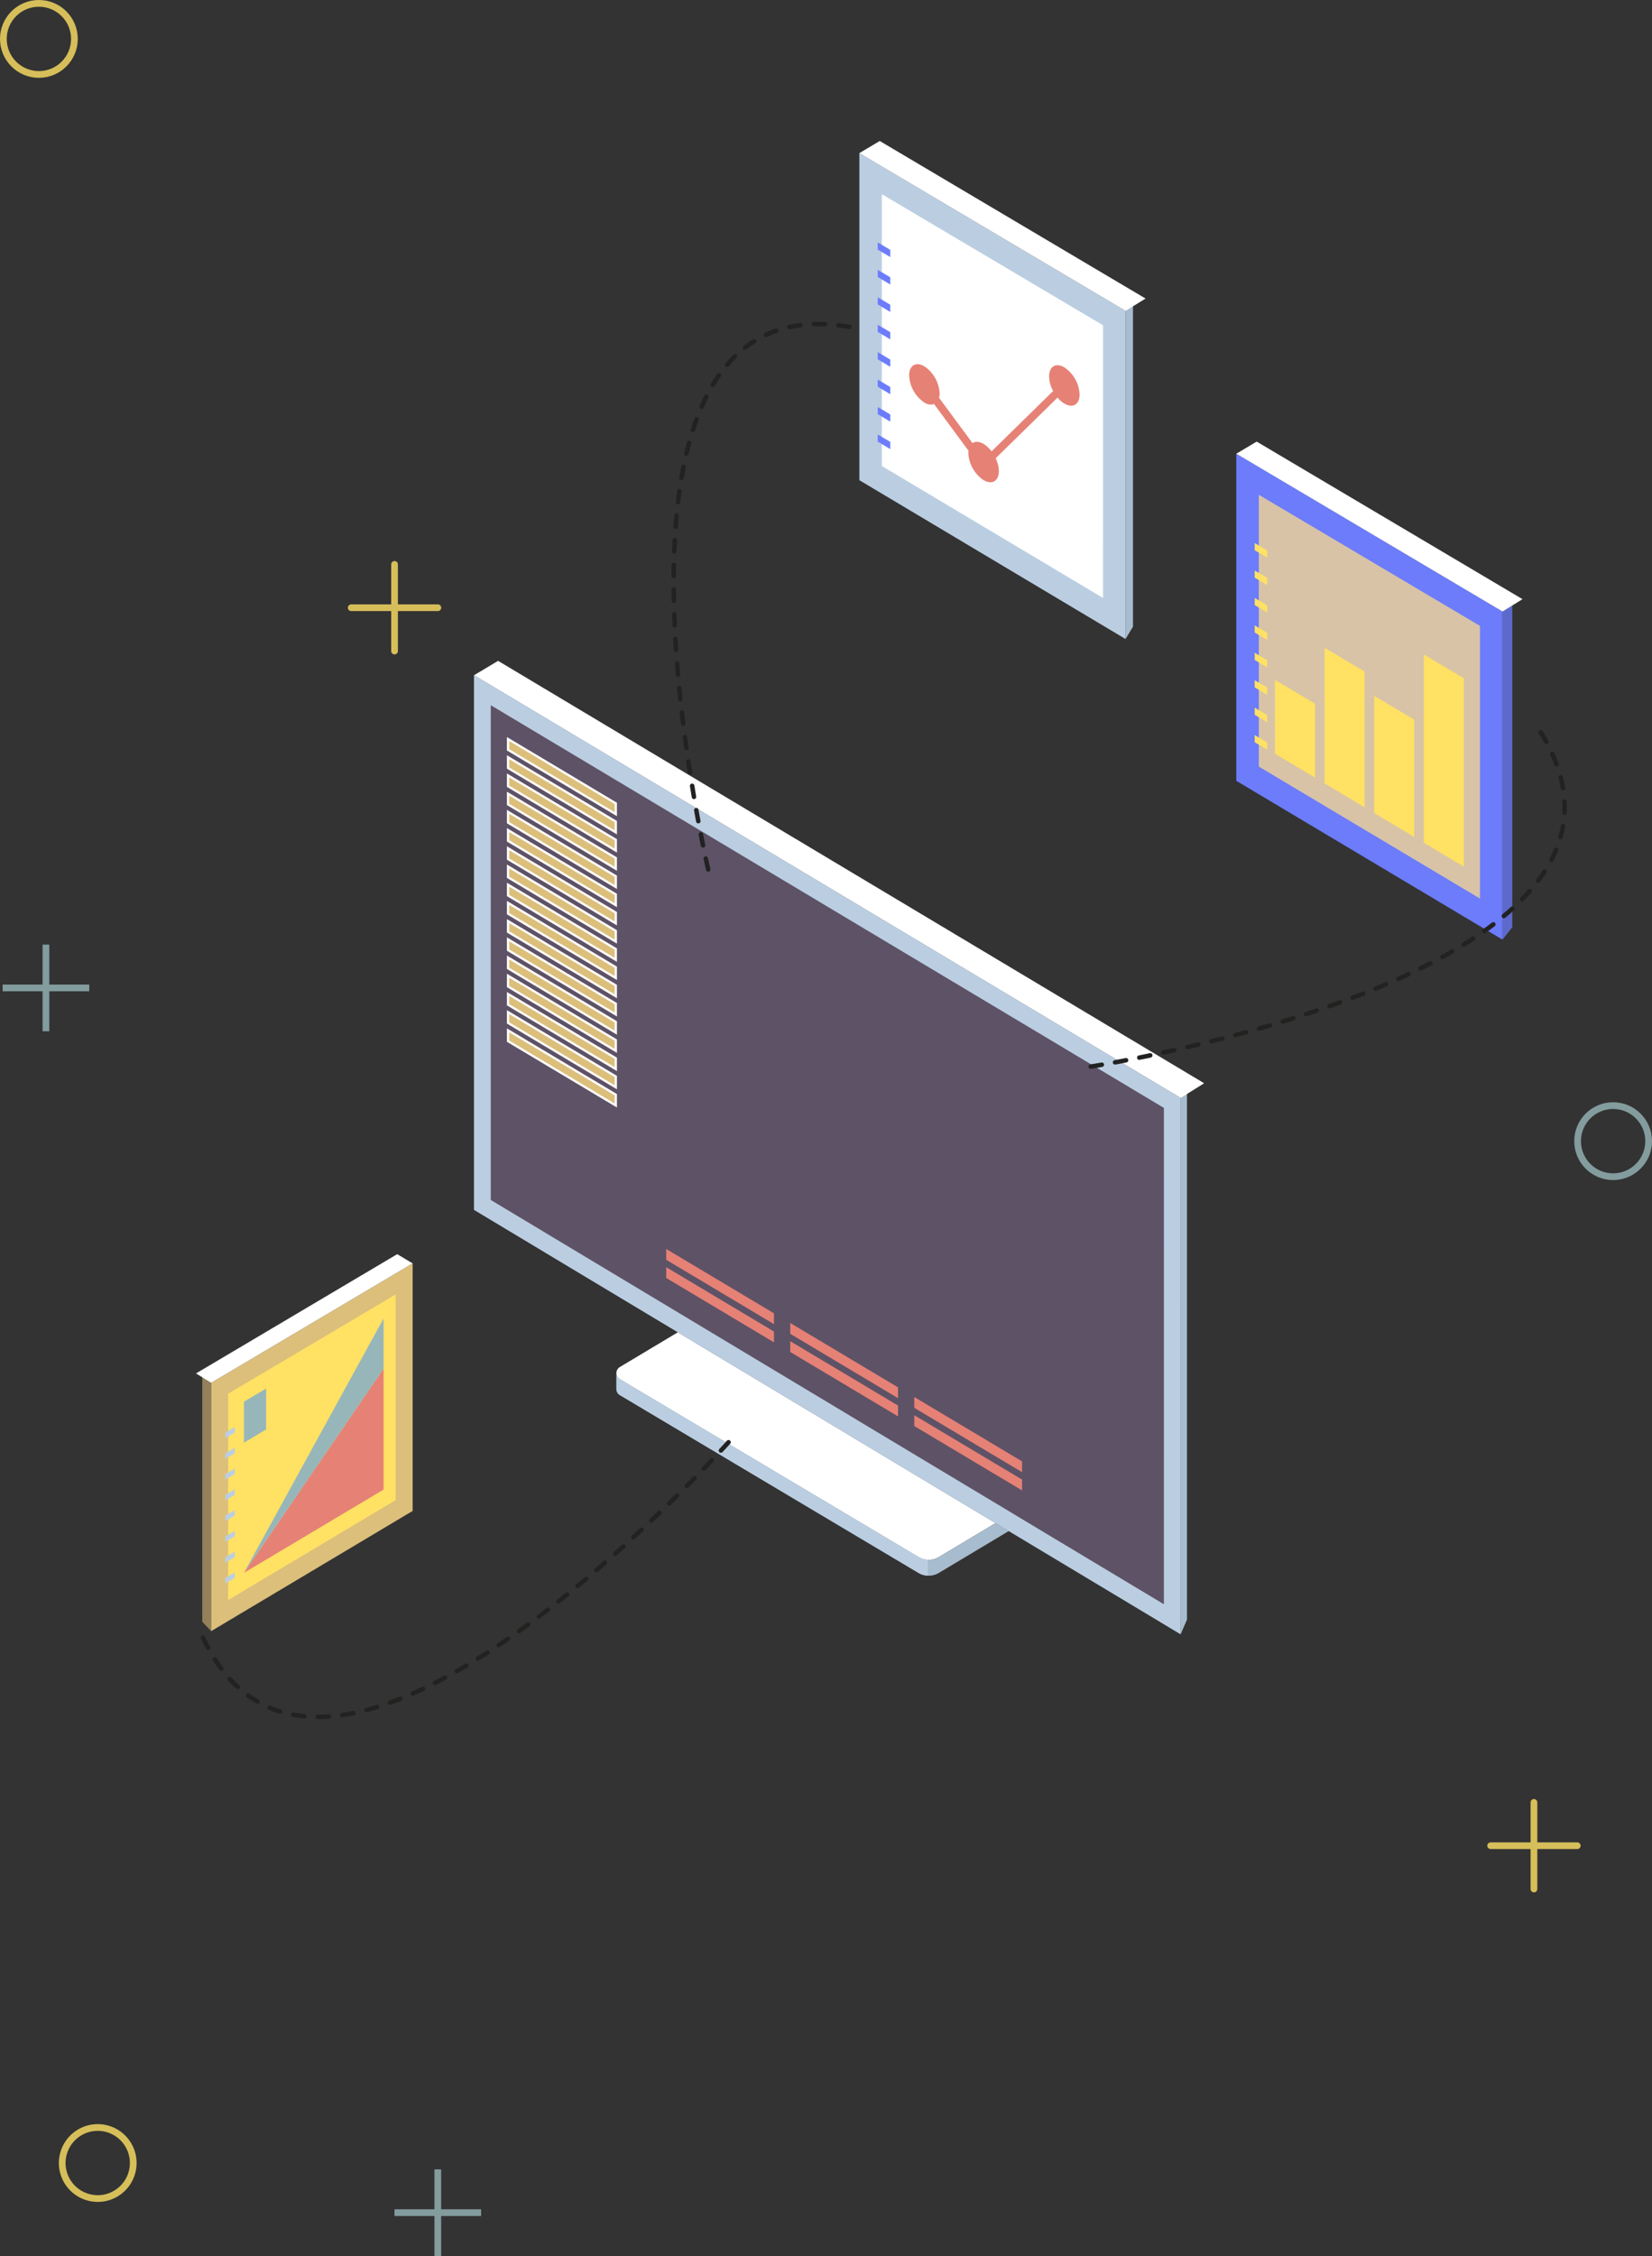 <svg xmlns="http://www.w3.org/2000/svg" width="737.053" height="1005.922" viewBox="0 0 737.053 1005.922"><rect x="0" y="0" width="737.053" height="1005.922" fill="#333333" stroke="none"/><g id="Group_8532" data-name="Group 8532" transform="translate(-122.548 -4413.17)"><g id="Group_8526" data-name="Group 8526"><g id="Group_5528" data-name="Group 5528" transform="translate(397.554 4987.999)"><path id="Path_9831" data-name="Path 9831" d="M458.209,287.076l56.245-33.655a7.481,7.481,0,0,1,7.706-.009l133.443,79.4a3.553,3.553,0,0,1,.009,6.052l-55,32.9a8.9,8.9,0,0,1-9.161.012L458.215,292.5A3.185,3.185,0,0,1,458.209,287.076Z" transform="translate(-456.694 -252.347)" fill="#fff"></path><path id="Path_9832" data-name="Path 9832" d="M458.214,267.168l133.239,79.273a8.9,8.9,0,0,0,9.161-.012l55-32.9a3.49,3.49,0,0,0,1.685-3.014v7.122l-.006,0a3.478,3.478,0,0,1-1.679,2.952l-55,32.91a8.913,8.913,0,0,1-9.161.012L458.214,274.231A3.122,3.122,0,0,1,456.7,271.5l0,0v-7.032A3.127,3.127,0,0,0,458.214,267.168Z" transform="translate(-456.693 -227.011)" fill="#a7bcce"></path><path id="Path_9833" data-name="Path 9833" d="M458.214,267.168l133.239,79.273a8.942,8.942,0,0,0,4.186,1.24v7.063a8.935,8.935,0,0,1-4.186-1.233L458.214,274.231A3.122,3.122,0,0,1,456.7,271.5l0,0v-7.032A3.127,3.127,0,0,0,458.214,267.168Z" transform="translate(-456.693 -227.011)" fill="#bbcee1"></path></g><g id="Group_5530" data-name="Group 5530" transform="translate(334.038 4707.839)"><g id="Group_5529" data-name="Group 5529"><path id="Path_9834" data-name="Path 9834" d="M435.512,163.786,750.776,352.274l-.009,239.149L435.512,402.181Z" transform="translate(-435.512 -157.372)" fill="#5e5266"></path><path id="Path_9835" data-name="Path 9835" d="M540.649,229.2l2.837-6.564V461.789l-2.839,6.565Z" transform="translate(-225.39 -34.303)" fill="#a7bcce"></path><path id="Path_9836" data-name="Path 9836" d="M435.512,168.125l10.738-6.415L761.257,350.05l-10.48,6.564Z" transform="translate(-435.512 -161.711)" fill="#fff"></path></g><path id="Path_9837" data-name="Path 9837" d="M435.512,163.786V402.181L750.766,591.424l.009-239.149ZM743.3,578.037,442.979,397.76V177.146l300.33,179.563Z" transform="translate(-435.511 -157.372)" fill="#bbcee1"></path></g><g id="Group_5534" data-name="Group 5534" transform="translate(674.139 4610.074)"><g id="Group_5532" data-name="Group 5532"><g id="Group_5531" data-name="Group 5531"><path id="Path_9838" data-name="Path 9838" d="M554.6,183.919l118.752,70.353,0,146.3L554.6,329.762Z" transform="translate(-554.601 -178.508)" fill="#6c7cfb"></path><path id="Path_9839" data-name="Path 9839" d="M594.2,210.4l4.365-5.5V351.2l-4.367,5.5Z" transform="translate(-475.454 -134.638)" fill="#6c7cfb" opacity="0.761"></path><path id="Path_9840" data-name="Path 9840" d="M554.6,187.579l9.089-5.411,118.6,70.261-8.934,5.5Z" transform="translate(-554.601 -182.168)" fill="#fff"></path></g></g><path id="Path_9841" data-name="Path 9841" d="M557.948,189.842,656.632,248.3l-.006,121.579-98.678-58.846Z" transform="translate(-547.913 -166.123)" fill="#d8c3a6"></path><path id="Path_9842" data-name="Path 9842" d="M560.35,216.542v32.921l17.877,10.662V227.132Z" transform="translate(-543.114 -110.293)" fill="#ffe164"></path><g id="Group_5533" data-name="Group 5533" transform="translate(8.193 45.237)"><path id="Path_9843" data-name="Path 9843" d="M557.334,224.5v3.191l5.6,3.343v-3.213Z" transform="translate(-557.334 -138.886)" fill="#ffe164"></path><path id="Path_9844" data-name="Path 9844" d="M557.334,220.544v3.191l5.6,3.343v-3.212Z" transform="translate(-557.334 -147.16)" fill="#ffe164"></path><path id="Path_9845" data-name="Path 9845" d="M557.334,216.587v3.191l5.6,3.342v-3.212Z" transform="translate(-557.334 -155.433)" fill="#ffe164"></path><path id="Path_9846" data-name="Path 9846" d="M557.334,212.63v3.191l5.6,3.343v-3.213Z" transform="translate(-557.334 -163.708)" fill="#ffe164"></path><path id="Path_9847" data-name="Path 9847" d="M557.334,208.674v3.189l5.6,3.343v-3.212Z" transform="translate(-557.334 -171.981)" fill="#ffe164"></path><path id="Path_9848" data-name="Path 9848" d="M557.334,204.717v3.191l5.6,3.342v-3.212Z" transform="translate(-557.334 -180.255)" fill="#ffe164"></path><path id="Path_9849" data-name="Path 9849" d="M557.334,200.76v3.191l5.6,3.343v-3.212Z" transform="translate(-557.334 -188.53)" fill="#ffe164"></path><path id="Path_9850" data-name="Path 9850" d="M557.334,196.8v3.189l5.6,3.343v-3.212Z" transform="translate(-557.334 -196.803)" fill="#ffe164"></path></g><path id="Path_9851" data-name="Path 9851" d="M567.731,211.91v60.469l17.878,10.662V222.5Z" transform="translate(-528.36 -119.977)" fill="#ffe164"></path><path id="Path_9852" data-name="Path 9852" d="M575.112,218.849V271.1l17.88,10.662V229.441Z" transform="translate(-513.609 -105.468)" fill="#ffe164"></path><path id="Path_9853" data-name="Path 9853" d="M582.494,212.874v83.954l17.878,10.66V223.465Z" transform="translate(-498.856 -117.961)" fill="#ffe164"></path></g><g id="Group_5538" data-name="Group 5538" transform="translate(505.962 4476.032)"><g id="Group_5536" data-name="Group 5536"><g id="Group_5535" data-name="Group 5535"><path id="Path_9854" data-name="Path 9854" d="M506.186,141.525l118.752,70.353,0,146.3L506.186,287.367Z" transform="translate(-506.186 -136.114)" fill="#bbcee1"></path><path id="Path_9855" data-name="Path 9855" d="M545.789,168.009l3.33-5.5v146.3l-3.331,5.5Z" transform="translate(-427.039 -92.245)" fill="#a7bcce"></path><path id="Path_9856" data-name="Path 9856" d="M506.186,145.185l9.09-5.411,118.6,70.26-8.937,5.5Z" transform="translate(-506.186 -139.774)" fill="#fff"></path></g></g><path id="Path_9857" data-name="Path 9857" d="M509.532,147.447l98.687,58.464-.006,121.578-98.681-58.845Z" transform="translate(-499.5 -123.73)" fill="#fff"></path><g id="Group_5537" data-name="Group 5537" transform="translate(8.193 45.235)"><path id="Path_9858" data-name="Path 9858" d="M508.919,182.107V185.3l5.6,3.345v-3.213Z" transform="translate(-508.919 -96.49)" fill="#6c7cfb"></path><path id="Path_9859" data-name="Path 9859" d="M508.919,178.15v3.191l5.6,3.343v-3.212Z" transform="translate(-508.919 -104.765)" fill="#6c7cfb"></path><path id="Path_9860" data-name="Path 9860" d="M508.919,174.193v3.191l5.6,3.343v-3.212Z" transform="translate(-508.919 -113.039)" fill="#6c7cfb"></path><path id="Path_9861" data-name="Path 9861" d="M508.919,170.236v3.191l5.6,3.343v-3.213Z" transform="translate(-508.919 -121.312)" fill="#6c7cfb"></path><path id="Path_9862" data-name="Path 9862" d="M508.919,166.279v3.191l5.6,3.343V169.6Z" transform="translate(-508.919 -129.587)" fill="#6c7cfb"></path><path id="Path_9863" data-name="Path 9863" d="M508.919,162.322v3.191l5.6,3.343v-3.212Z" transform="translate(-508.919 -137.861)" fill="#6c7cfb"></path><path id="Path_9864" data-name="Path 9864" d="M508.919,158.366v3.191l5.6,3.343v-3.214Z" transform="translate(-508.919 -146.134)" fill="#6c7cfb"></path><path id="Path_9865" data-name="Path 9865" d="M508.919,154.409V157.6l5.6,3.343v-3.212Z" transform="translate(-508.919 -154.409)" fill="#6c7cfb"></path></g></g><path id="Path_9869" data-name="Path 9869" d="M582.868,173.4c-3.757-2.235-6.813-.439-6.825,4.012a14.29,14.29,0,0,0,1.8,6.522l-27.476,26.911a12.777,12.777,0,0,0-3.529-3.307c-1.964-1.168-3.721-1.215-4.969-.38l-14.927-20.209a7.362,7.362,0,0,0,.255-1.9,15.5,15.5,0,0,0-6.783-12.111c-3.757-2.238-6.813-.439-6.825,4.012a15.516,15.516,0,0,0,6.783,12.111,4.944,4.944,0,0,0,4.336.686L540.1,210.582a7.564,7.564,0,0,0-.09.967,15.49,15.49,0,0,0,6.783,12.111c3.757,2.238,6.816.442,6.825-4.009a13.816,13.816,0,0,0-1.409-5.734l27.611-27.05a12.184,12.184,0,0,0,3.008,2.658c3.757,2.238,6.813.439,6.825-4.009A15.5,15.5,0,0,0,582.868,173.4Z" transform="translate(14.57 4403.588)" fill="#e68176"></path><g id="Group_5544" data-name="Group 5544" transform="translate(210 4972.395)"><g id="Group_5543" data-name="Group 5543"><g id="Group_5541" data-name="Group 5541"><g id="Group_5540" data-name="Group 5540"><path id="Path_9870" data-name="Path 9870" d="M478.285,191.038,388.4,244.289l0,110.738,89.885-53.6Z" transform="translate(-381.636 -186.942)" fill="#dcbf7b"></path><path id="Path_9871" data-name="Path 9871" d="M390.109,211.083l-3.967-4.166V317.656l3.968,4.166Z" transform="translate(-383.347 -153.736)" fill="#dcbf7b" opacity="0.563"></path><path id="Path_9872" data-name="Path 9872" d="M482.791,193.809l-6.881-4.1-89.767,53.182,6.762,4.166Z" transform="translate(-386.143 -189.713)" fill="#fff"></path></g></g><path id="Path_9873" data-name="Path 9873" d="M465.626,195.521l-74.7,44.251,0,92.024,74.693-44.541Z" transform="translate(-376.573 -177.568)" fill="#ffe164"></path><g id="Group_5542" data-name="Group 5542" transform="translate(13.048 77.091)"><path id="Path_9874" data-name="Path 9874" d="M394.737,235.618v2.416l-4.243,2.53v-2.431Z" transform="translate(-390.494 -170.814)" fill="#bbcee1"></path><path id="Path_9875" data-name="Path 9875" d="M394.737,232.623v2.415l-4.243,2.53v-2.43Z" transform="translate(-390.494 -177.076)" fill="#bbcee1"></path><path id="Path_9876" data-name="Path 9876" d="M394.737,229.628v2.415l-4.243,2.531v-2.431Z" transform="translate(-390.494 -183.339)" fill="#bbcee1"></path><path id="Path_9877" data-name="Path 9877" d="M394.737,226.633v2.413l-4.243,2.531v-2.431Z" transform="translate(-390.494 -189.601)" fill="#bbcee1"></path><path id="Path_9878" data-name="Path 9878" d="M394.737,223.638v2.415l-4.243,2.53v-2.431Z" transform="translate(-390.494 -195.864)" fill="#bbcee1"></path><path id="Path_9879" data-name="Path 9879" d="M394.737,220.643v2.415l-4.243,2.53v-2.431Z" transform="translate(-390.494 -202.127)" fill="#bbcee1"></path><path id="Path_9880" data-name="Path 9880" d="M394.737,217.648v2.415l-4.243,2.531v-2.431Z" transform="translate(-390.494 -208.39)" fill="#bbcee1"></path><path id="Path_9881" data-name="Path 9881" d="M394.737,214.653v2.417l-4.243,2.529v-2.431Z" transform="translate(-390.494 -214.653)" fill="#bbcee1"></path></g></g><path id="Path_9882" data-name="Path 9882" d="M393.273,297.281l62.3-37.153v-53.9Z" transform="translate(-371.891 -155.171)" fill="#e68176"></path><path id="Path_9883" data-name="Path 9883" d="M403.18,209.093v18.243l-9.906,5.908V214.961Z" transform="translate(-371.891 -149.188)" fill="#97b6b9"></path><path id="Path_9884" data-name="Path 9884" d="M393.273,312.425l62.3-91.049V198.989Z" transform="translate(-371.891 -170.315)" fill="#97b6b9"></path></g><path id="Path_9885" data-name="Path 9885" d="M488.656,201.689l-48.083-28.7v4.821l48.083,28.7Z" transform="translate(-91.358 4569.704)" fill="#dcbf7b" stroke="#fff" stroke-width="1"></path><path id="Path_9886" data-name="Path 9886" d="M488.656,204.315l-48.083-28.7v4.819l48.083,28.7Z" transform="translate(-91.358 4575.196)" fill="#dcbf7b" stroke="#fff" stroke-width="1"></path><g id="Group_5545" data-name="Group 5545" transform="translate(530.46 5036.08)" style="isolation: isolate"><path id="Path_9887" data-name="Path 9887" d="M549.1,296.605l-48.083-28.7v4.818l48.083,28.7Z" transform="translate(-501.017 -267.901)" fill="#e68176" style="mix-blend-mode: overlay;isolation: isolate"></path><path id="Path_9888" data-name="Path 9888" d="M549.1,299.231l-48.083-28.7v4.821l48.083,28.7Z" transform="translate(-501.017 -262.41)" fill="#e68176" style="mix-blend-mode: overlay;isolation: isolate"></path></g><g id="Group_5546" data-name="Group 5546" transform="translate(475.124 5003.077)" style="isolation: isolate"><path id="Path_9889" data-name="Path 9889" d="M530.645,285.928l-48.083-28.7v4.818l48.083,28.7Z" transform="translate(-482.562 -257.225)" fill="#e68176" style="mix-blend-mode: overlay;isolation: isolate"></path><path id="Path_9890" data-name="Path 9890" d="M530.645,288.554l-48.083-28.7v4.821l48.083,28.7Z" transform="translate(-482.562 -251.734)" fill="#e68176" style="mix-blend-mode: overlay;isolation: isolate"></path></g><g id="Group_5547" data-name="Group 5547" transform="translate(419.79 4970.075)" style="isolation: isolate"><path id="Path_9891" data-name="Path 9891" d="M512.189,275.252l-48.08-28.7v4.819l48.08,28.7Z" transform="translate(-464.109 -246.548)" fill="#e68176" style="mix-blend-mode: overlay;isolation: isolate"></path><path id="Path_9892" data-name="Path 9892" d="M512.189,277.877l-48.08-28.7v4.819l48.08,28.7Z" transform="translate(-464.109 -241.056)" fill="#e68176" style="mix-blend-mode: overlay;isolation: isolate"></path></g><path id="Path_9893" data-name="Path 9893" d="M488.656,206.941l-48.083-28.7v4.819l48.083,28.7Z" transform="translate(-91.358 4580.688)" fill="#dcbf7b" stroke="#fff" stroke-width="1"></path><path id="Path_9894" data-name="Path 9894" d="M488.656,209.568l-48.083-28.7v4.819l48.083,28.7Z" transform="translate(-91.358 4586.181)" fill="#dcbf7b" stroke="#fff" stroke-width="1"></path><path id="Path_9895" data-name="Path 9895" d="M488.656,212.194l-48.083-28.7v4.819l48.083,28.7Z" transform="translate(-91.358 4591.673)" fill="#dcbf7b" stroke="#fff" stroke-width="1"></path><path id="Path_9896" data-name="Path 9896" d="M488.656,214.822l-48.083-28.7v4.821l48.083,28.7Z" transform="translate(-91.358 4597.165)" fill="#dcbf7b" stroke="#fff" stroke-width="1"></path><path id="Path_9897" data-name="Path 9897" d="M488.656,217.449l-48.083-28.7v4.821l48.083,28.7Z" transform="translate(-91.358 4602.657)" fill="#dcbf7b" stroke="#fff" stroke-width="1"></path><path id="Path_9898" data-name="Path 9898" d="M488.656,220.074l-48.083-28.7v4.819l48.083,28.7Z" transform="translate(-91.358 4608.15)" fill="#dcbf7b" stroke="#fff" stroke-width="1"></path><path id="Path_9899" data-name="Path 9899" d="M488.656,222.7,440.573,194v4.819l48.083,28.7Z" transform="translate(-91.358 4613.642)" fill="#dcbf7b" stroke="#fff" stroke-width="1"></path><path id="Path_9900" data-name="Path 9900" d="M488.656,225.327l-48.083-28.7v4.819l48.083,28.7Z" transform="translate(-91.358 4619.134)" fill="#dcbf7b" stroke="#fff" stroke-width="1"></path><path id="Path_9901" data-name="Path 9901" d="M488.656,227.953l-48.083-28.7v4.819l48.083,28.7Z" transform="translate(-91.358 4624.626)" fill="#dcbf7b" stroke="#fff" stroke-width="1"></path><path id="Path_9902" data-name="Path 9902" d="M488.656,230.582l-48.083-28.7V206.7l48.083,28.7Z" transform="translate(-91.358 4630.118)" fill="#dcbf7b" stroke="#fff" stroke-width="1"></path><path id="Path_9903" data-name="Path 9903" d="M488.656,233.208l-48.083-28.7v4.821l48.083,28.7Z" transform="translate(-91.358 4635.61)" fill="#dcbf7b" stroke="#fff" stroke-width="1"></path><path id="Path_9904" data-name="Path 9904" d="M488.656,235.833l-48.083-28.7v4.819l48.083,28.7Z" transform="translate(-91.358 4641.104)" fill="#dcbf7b" stroke="#fff" stroke-width="1"></path><path id="Path_9905" data-name="Path 9905" d="M488.656,238.46l-48.083-28.7v4.819l48.083,28.7Z" transform="translate(-91.358 4646.596)" fill="#dcbf7b" stroke="#fff" stroke-width="1"></path><path id="Path_9906" data-name="Path 9906" d="M488.656,241.086l-48.083-28.7V217.2l48.083,28.7Z" transform="translate(-91.358 4652.087)" fill="#dcbf7b" stroke="#fff" stroke-width="1"></path><path id="Path_9907" data-name="Path 9907" d="M488.656,243.713l-48.083-28.7v4.819l48.083,28.7Z" transform="translate(-91.358 4657.58)" fill="#dcbf7b" stroke="#fff" stroke-width="1"></path><path id="Path_4038" data-name="Path 4038" stroke="#222221" d="M245.446,282.044s274.232-42.168,198.067-153.161" fill="none" transform="translate(363.759 4606.704)" stroke-linecap="round" stroke-linejoin="round" stroke-width="2" stroke-dasharray="5 6"></path><path id="Path_9908" data-name="Path 9908" stroke="#222221" d="M245.446,128.883s274.23,42.168,198.065,153.161" fill="none" transform="translate(410.965 5076.726) rotate(-112)" stroke-linecap="round" stroke-linejoin="round" stroke-width="2" stroke-dasharray="5 6"></path><path id="Path_9909" data-name="Path 9909" stroke="#222221" d="M245.446,128.883s274.23,42.168,198.065,153.161" fill="none" transform="matrix(-0.545, 0.839, -0.839, -0.545, 689.493, 4920.563)" stroke-linecap="round" stroke-linejoin="round" stroke-width="2" stroke-dasharray="5 6"></path></g><g id="Group_3608" data-name="Group 3608" transform="translate(123.729 4402.82)" opacity="0.798"><ellipse id="Ellipse_118" data-name="Ellipse 118" cx="15.85" cy="15.85" rx="15.85" ry="15.85" transform="translate(0.32 11.85)" fill="none" stroke="#ffe164" stroke-miterlimit="10" stroke-width="3"></ellipse><g id="Group_2105" data-name="Group 2105" transform="translate(663.883 814.012)"><line id="Line_5" data-name="Line 5" y1="38.639" transform="translate(19.32)" fill="none" stroke="#ffe164" stroke-linecap="round" stroke-miterlimit="10" stroke-width="3"></line><line id="Line_6" data-name="Line 6" x2="38.639" transform="translate(0 19.319)" fill="none" stroke="#ffe164" stroke-linecap="round" stroke-miterlimit="10" stroke-width="3"></line></g><ellipse id="Ellipse_119" data-name="Ellipse 119" cx="15.85" cy="15.85" rx="15.85" ry="15.85" transform="translate(702.672 503.33)" fill="none" stroke="#97b6b9" stroke-miterlimit="10" stroke-width="3"></ellipse><ellipse id="Ellipse_120" data-name="Ellipse 120" cx="15.85" cy="15.85" rx="15.85" ry="15.85" transform="matrix(-0.231, 0.973, -0.973, -0.231, 61.503, 963.06)" fill="none" stroke="#ffe164" stroke-miterlimit="10" stroke-width="3"></ellipse><g id="Group_2107" data-name="Group 2107" transform="translate(0 431.545)"><g id="Group_2106" data-name="Group 2106"><line id="Line_7" data-name="Line 7" y1="38.639" transform="translate(19.32)" fill="none" stroke="#97b6b9" stroke-miterlimit="10" stroke-width="3"></line><line id="Line_8" data-name="Line 8" x2="38.639" transform="translate(0 19.319)" fill="none" stroke="#97b6b9" stroke-miterlimit="10" stroke-width="3"></line></g></g><g id="Group_2110" data-name="Group 2110" transform="translate(174.83 977.633)"><g id="Group_2109" data-name="Group 2109"><line id="Line_11" data-name="Line 11" y1="38.639" transform="translate(19.32)" fill="none" stroke="#97b6b9" stroke-miterlimit="10" stroke-width="3"></line><line id="Line_12" data-name="Line 12" x2="38.639" transform="translate(0 19.319)" fill="none" stroke="#97b6b9" stroke-miterlimit="10" stroke-width="3"></line></g></g><g id="Group_2111" data-name="Group 2111" transform="translate(155.531 262.009)"><line id="Line_13" data-name="Line 13" y1="38.639" transform="translate(19.32)" fill="none" stroke="#ffe164" stroke-linecap="round" stroke-miterlimit="10" stroke-width="3"></line><line id="Line_14" data-name="Line 14" x2="38.639" transform="translate(0 19.319)" fill="none" stroke="#ffe164" stroke-linecap="round" stroke-miterlimit="10" stroke-width="3"></line></g></g></g></svg>